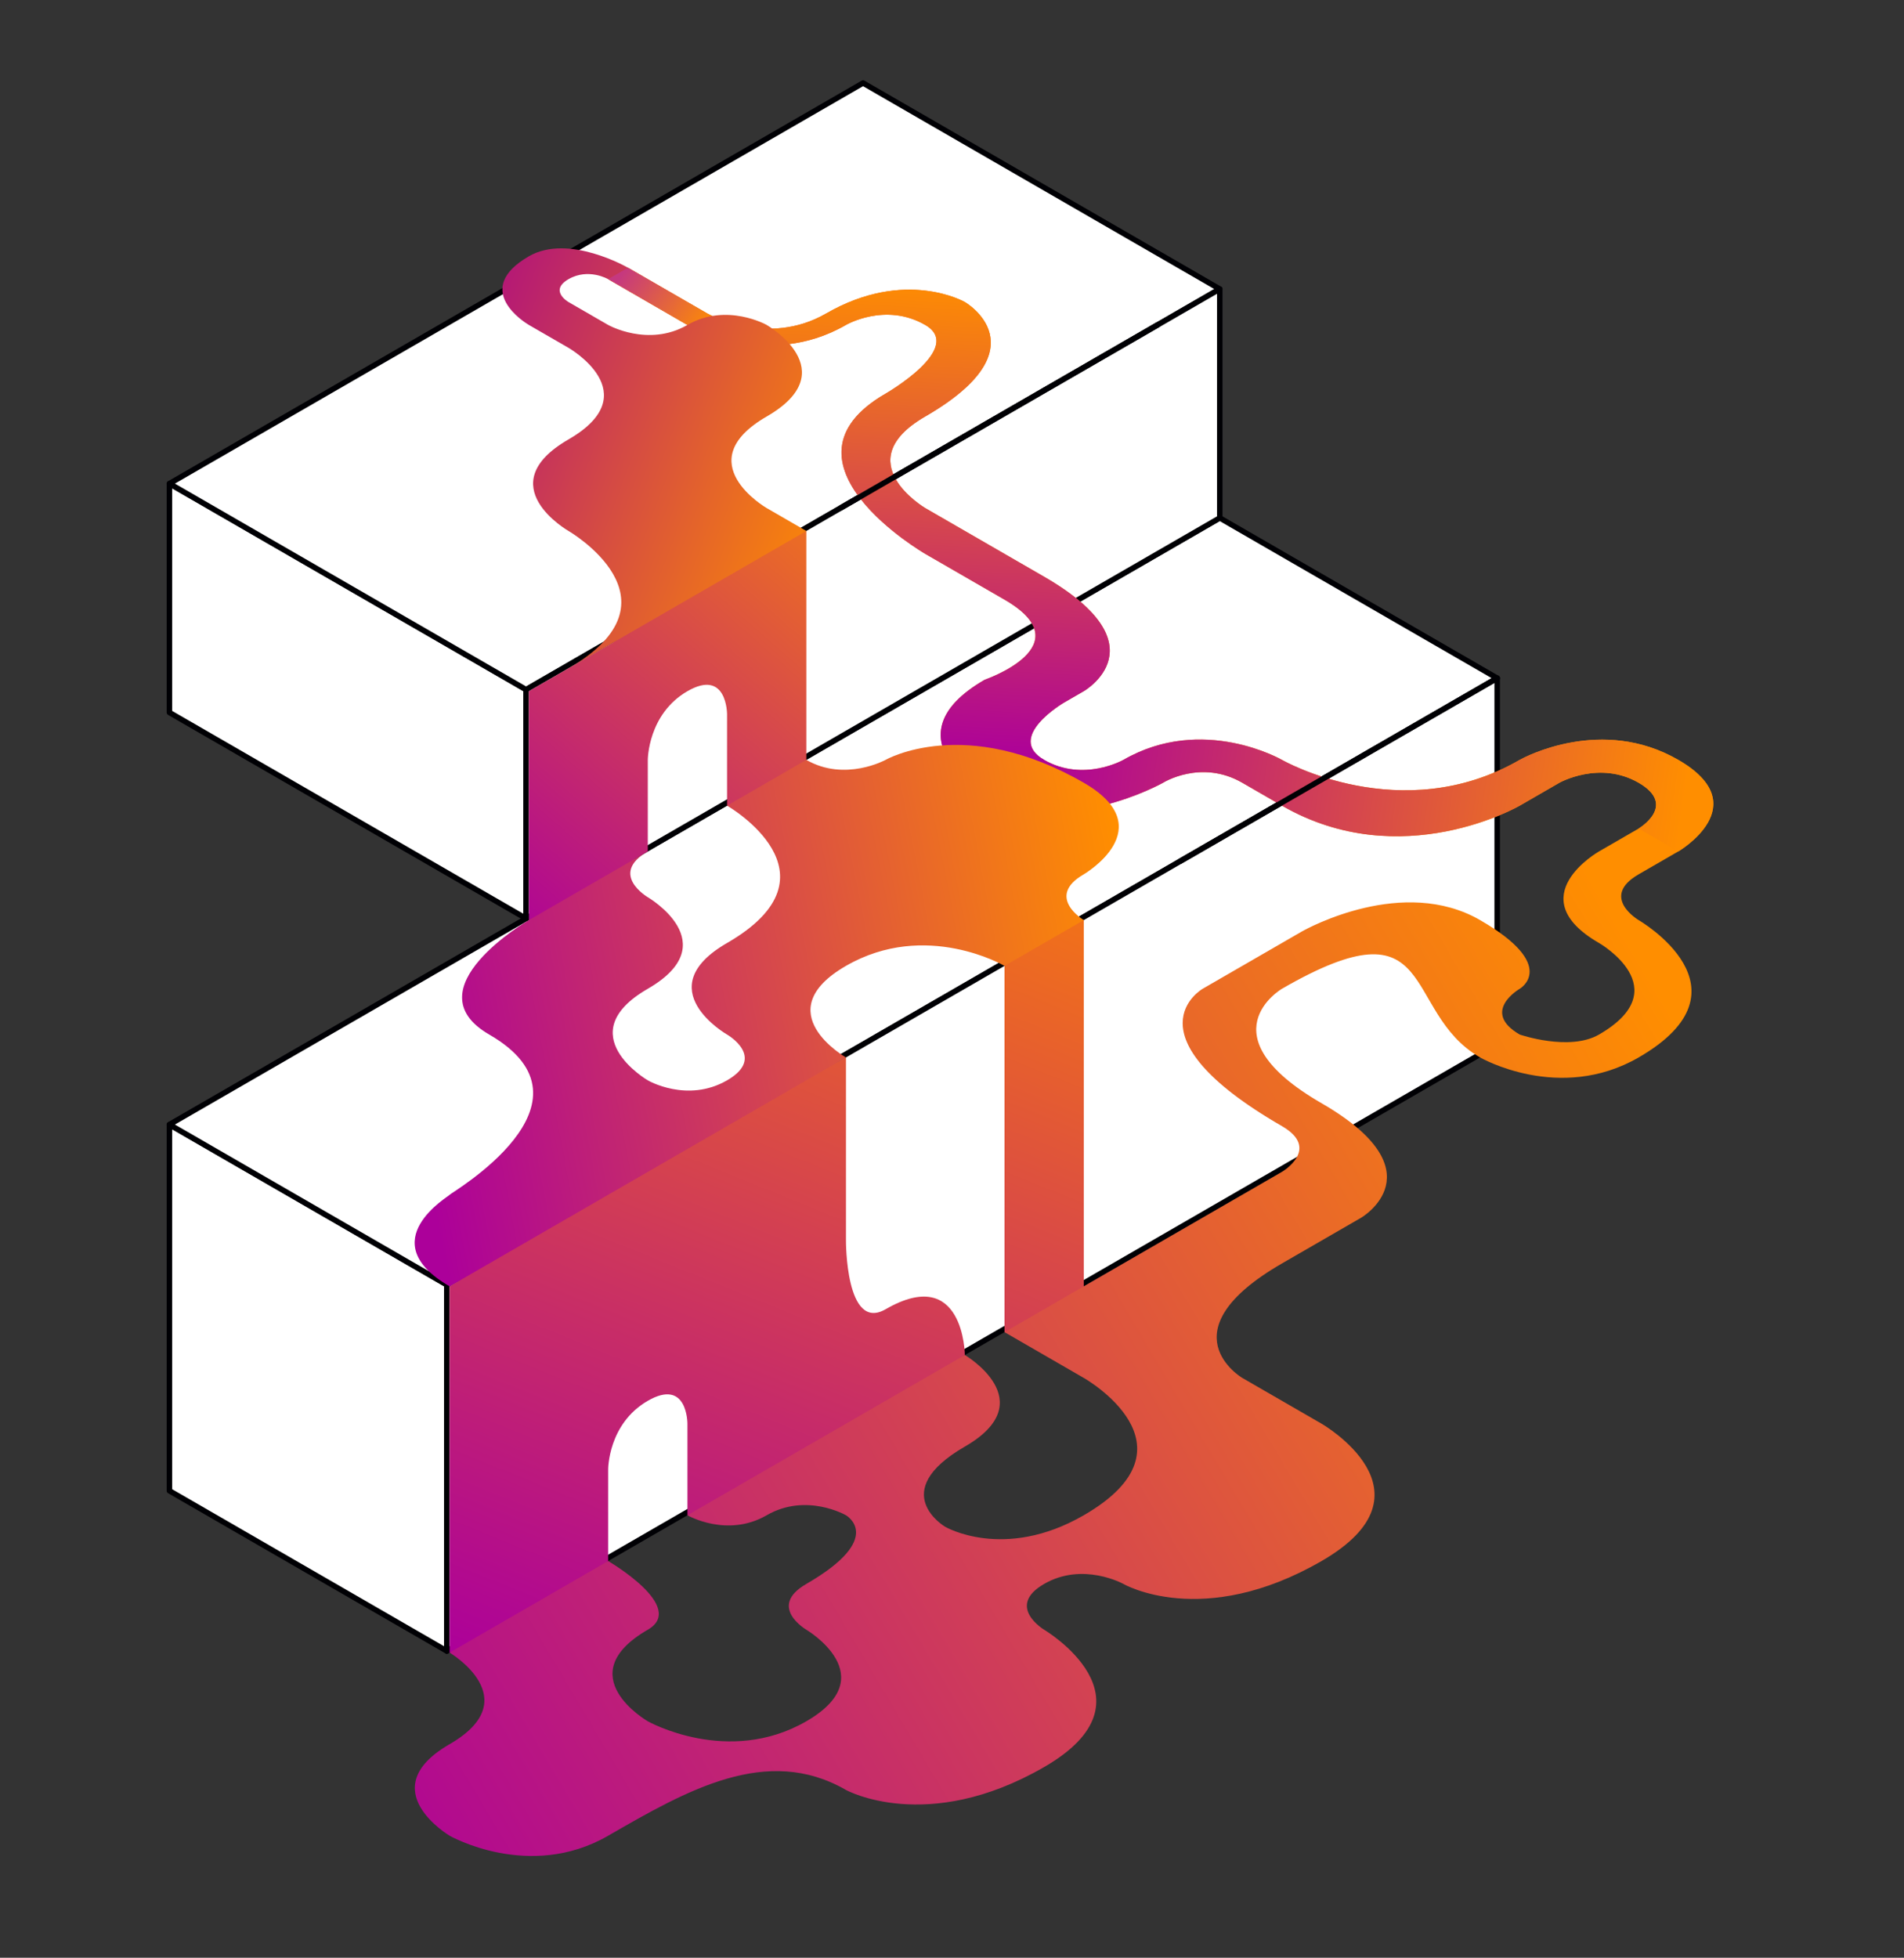 <?xml version="1.0" encoding="UTF-8" standalone="no"?><!DOCTYPE svg PUBLIC "-//W3C//DTD SVG 1.1//EN" "http://www.w3.org/Graphics/SVG/1.1/DTD/svg11.dtd"><svg width="100%" height="100%" viewBox="0 0 1041 1070" version="1.1" xmlns="http://www.w3.org/2000/svg" xmlns:xlink="http://www.w3.org/1999/xlink" xml:space="preserve" xmlns:serif="http://www.serif.com/" style="fill-rule:evenodd;clip-rule:evenodd;stroke-linecap:round;stroke-linejoin:round;stroke-miterlimit:1.5;"><rect x="0" y="0" width="1041" height="1070" fill="#333333" stroke="none"/><rect id="Artboard1" x="0" y="0" width="1040.56" height="1069.27" style="fill:none;"/><path d="M244.322,702.202l-151.687,-87.577l0,200.176l151.687,87.577l0,-200.176Z" style="fill:#fff;stroke:#000004;stroke-width:3px;"/><path d="M287.662,376.916l-195.027,-112.599l0,125.11l195.027,112.599l0,-125.11Z" style="fill:#fff;stroke:#000004;stroke-width:3px;"/><path d="M92.635,614.625l574.256,-331.547l151.688,87.577l-574.257,331.547l-151.687,-87.577Z" style="fill:#fff;stroke:#000004;stroke-width:3px;"/><path d="M92.635,264.317l379.229,-218.948l195.027,112.599l-379.229,218.948l-195.027,-112.599Z" style="fill:#fff;stroke:#000004;stroke-width:3px;"/><path d="M818.579,370.655l0,200.176l-574.257,331.547l0,-200.176l574.257,-331.547Z" style="fill:#fff;stroke:#000004;stroke-width:3px;"/><path d="M666.891,157.968l0,125.11l-379.229,218.948l0,-125.11l379.229,-218.948Z" style="fill:#fff;stroke:#000004;stroke-width:3px;"/><path d="M440.855,290.198l-39.054,16.68l-67.238,44.687l-45.396,26.21l0,125.11l24.586,-8.672l33.41,-24.812l7.014,-4.049l0,-50.044c0,0 0.005,-25.026 21.669,-37.533c21.664,-12.508 21.67,12.511 21.67,12.511l0,50.044l29.234,-9.823l14.105,-15.199l0,-125.11Z" style="fill:url(#_Linear1);"/><path d="M332.507,853.193l-34.111,31.339l-52.568,18.705l0,-200.176c41.094,-23.726 66.521,-65.784 107.614,-89.51c31.139,-17.978 77.944,-17.622 109.083,-35.6l0,100.088c0,0 -0.249,50.187 21.67,37.533c42.856,-24.743 43.338,24.943 43.339,25.022l-53.086,47.32l-98.602,40.257l0,-12.511l0,-37.533c0,0 0.14,-25.103 -21.669,-12.511c-21.81,12.591 -21.67,37.533 -21.67,37.533l0,50.044Zm216.697,-133.857l0,-191.429l9.347,-31.144l33.992,6.122l0,200.176l-9.484,19.558l-33.855,5.464l0,-8.747Z" style="fill:url(#_Linear2);"/><path d="M700.922,440.336l-0.03,-0.006l-21.67,-12.511c-22.586,-13.04 -43.34,0 -43.34,0c0,0 -54.795,30.918 -97.513,6.255c0,0 -54.114,-31.312 0,-62.555c0.137,-0.079 54.383,-18.646 10.835,-43.788c-43.548,-25.143 -43.34,-25.022 -43.34,-25.022c0,0 -86.531,-50.13 -21.669,-87.577c0,0 43.48,-24.941 21.669,-37.533c-21.81,-12.593 -43.339,0 -43.339,0c-43.311,25.005 -86.679,0 -86.679,0l-43.339,-25.022l10.835,-6.256l43.339,25.022c0,0 32.683,18.664 65.009,0c43.381,-25.046 75.844,-6.255 75.844,-6.255c0,0 43.417,24.977 -21.67,62.555c-42.914,24.776 0,50.044 0,50.044l65.009,37.533c65.179,37.631 21.67,62.555 21.67,62.555l-10.835,6.255c0,0 -32.314,18.876 -10.835,31.278c21.48,12.401 43.34,0 43.34,0c43.314,-25.008 86.679,0 86.679,0c0,0 65.241,37.398 130.018,0l0.126,-0.071c2.596,-1.436 44.795,-24.038 86.552,0.071c43.105,24.886 0,50.044 0,50.044l-21.669,12.511c-21.461,12.391 0,25.022 0,25.022c0,0 64.995,37.541 0,75.066c-43.374,25.041 -86.679,0 -86.679,0c-43.526,-25.13 -21.804,-87.499 -108.348,-37.533c0,0 -43.098,25.161 21.669,62.555c64.768,37.393 21.67,62.555 21.67,62.555l-43.339,25.022c-64.581,37.285 -21.761,62.501 -21.67,62.555l43.339,25.022c0,0 65.159,37.446 0,75.066c-65.159,37.619 -108.348,12.511 -108.348,12.511c0,0 -22.111,-12.257 -43.34,0c-21.228,12.256 0,25.022 0,25.022c0,0 64.133,38.039 0,75.066c-64.132,37.026 -108.348,12.511 -108.348,12.511c-43.16,-24.919 -86.907,0.132 -130.018,25.022c-43.111,24.89 -86.679,0 -86.679,0c0,0 -42.452,-25.144 -0.497,-49.755l0.995,-0.579c41.954,-24.61 -0.498,-49.754 -0.498,-49.754l86.679,-50.044c0,0 43.226,25.087 21.67,37.533c-43.411,25.063 0,50.044 0,50.044c0,0 43.856,24.723 86.678,0c42.823,-24.724 0,-50.044 0,-50.044c0,0 -21.522,-12.596 0,-25.022c43.6,-25.173 21.67,-37.533 21.67,-37.533c0,0 -21.647,-12.525 -43.339,0c-21.663,12.506 -43.279,0.035 -43.34,0l151.688,-87.577c0,0 42.991,25.223 0,50.044c-42.991,24.82 -10.835,43.788 -10.835,43.788c0,0 32.18,18.954 75.844,-6.255c65.712,-37.939 0,-75.066 0,-75.066l-43.339,-25.022l151.688,-87.577c0,0 21.47,-12.627 0,-25.022c-86.925,-50.186 -43.34,-75.066 -43.34,-75.066l54.174,-31.278l0.157,-0.089c3.221,-1.809 55.418,-30.38 97.357,-6.166c43.291,24.994 21.67,37.533 21.67,37.533c0,0 -21.642,12.484 0,25.022c0,0 27.127,9.359 43.339,0c43.539,-25.137 0,-50.044 0,-50.044c-43.712,-25.238 0,-50.044 0,-50.044l21.67,-12.511c0,0 21.432,-12.648 0,-25.022c-21.433,-12.374 -43.34,0 -43.34,0l-21.669,12.511c0,0 -64.79,37.659 -129.979,0.022l-0.009,-0.016Z" style="fill:url(#_Linear3);"/><path d="M700.922,440.336l-0.03,-0.006l-21.67,-12.511c-22.586,-13.04 -43.34,0 -43.34,0c0,0 -54.795,30.918 -97.513,6.255c0,0 11.025,-31.168 32.504,-18.766c21.48,12.401 43.34,0 43.34,0c43.314,-25.008 86.679,0 86.679,0c0,0 65.241,37.398 130.018,0l0.126,-0.071c2.596,-1.436 44.795,-24.038 86.552,0.071c43.105,24.886 0,50.044 0,50.044l-21.669,-12.511c0,0 21.432,-12.648 0,-25.022c-21.433,-12.374 -43.34,0 -43.34,0l-21.669,12.511c0,0 -64.79,37.659 -129.979,0.022l-0.009,-0.016Z" style="fill:url(#_Linear4);"/><path d="M570.873,415.308l-32.504,18.766c0,0 -54.114,-31.312 0,-62.555c0.137,-0.079 54.383,-18.646 10.835,-43.788c-43.548,-25.143 -43.34,-25.022 -43.34,-25.022c0,0 -86.531,-50.13 -21.669,-87.577c0,0 43.48,-24.941 21.669,-37.533c-21.81,-12.593 -43.339,0 -43.339,0c-43.311,25.005 -86.679,0 -86.679,0l-43.339,-25.022l10.835,-6.256l43.339,25.022c0,0 32.683,18.664 65.009,0c43.381,-25.046 75.844,-6.255 75.844,-6.255c0,0 43.417,24.977 -21.67,62.555c-42.914,24.776 0,50.044 0,50.044l65.009,37.533c65.179,37.631 21.67,62.555 21.67,62.555l-10.835,6.255c0,0 -32.314,18.876 -10.835,31.278Z" style="fill:url(#_Linear5);"/><path d="M397.516,440.33c0,0 65.221,37.41 0,75.066c-43.486,25.106 0,50.044 0,50.044c0,0 21.799,12.436 0,25.022c-21.8,12.586 -43.339,0 -43.339,0c0,0 -43.131,-25.143 0,-50.044c43.13,-24.902 0,-50.044 0,-50.044c0,0 -21.512,-12.603 0,-25.022l-43.34,25.022l-21.67,12.511c0,0 -64.903,37.594 -21.669,62.555c64.593,37.292 -21.772,86.972 -21.67,87.577c0.102,0.604 -43.063,25.181 0,50.044l216.697,-125.11c0,0 -43.644,-24.847 0,-50.044c43.644,-25.198 86.679,0 86.679,0l43.339,-25.022c0,0 -21.266,-12.745 0,-25.022c0,0 43.084,-25.17 0,-50.044c-64.994,-37.525 -108.348,-12.511 -108.348,-12.511c0,0 -22.226,12.19 -43.34,0c-20.462,11.814 -43.339,25.022 -43.339,25.022Z" style="fill:url(#_Linear6);"/><path d="M375.846,177.599l-43.339,-25.022l4.074,-4.534l6.761,-1.722l43.339,25.022c0,0 0.957,0.547 2.706,1.359c-4.391,0.749 -8.977,2.262 -13.541,4.897Z" style="fill:url(#_Linear7);"/><path d="M289.075,177.544c-1.881,-1.115 -31.482,-19.249 0.092,-37.478c21.76,-12.563 54.175,6.255 54.175,6.255l-4.462,2.576l-6.373,3.68c0,0 -10.789,-6.282 -21.67,0c-10.881,6.282 0,12.511 0,12.511l21.67,12.511c0,0 21.909,12.372 43.339,0c21.431,-12.373 43.34,0 43.34,0c0,0 43.345,25.018 0,50.044c-43.346,25.025 0,50.044 0,50.044l21.669,12.511l-130.018,75.066c0,0 -21.67,12.511 -21.67,12.511l21.67,-12.511c64.89,-37.465 0,-75.066 0,-75.066c0,0 -43.569,-24.889 0,-50.044c43.57,-25.155 0,-50.044 0,-50.044l-21.67,-12.511l-0.092,-0.055Z" style="fill:url(#_Linear8);"/><path d="M818.579,370.655l-173.358,100.088l173.358,-100.088Z" style="fill:none;stroke:#000004;stroke-width:3px;"/><path d="M633.044,177.51l-173.358,100.088l173.358,-100.088Z" style="fill:none;stroke:#000004;stroke-width:3px;"/><defs><linearGradient id="_Linear1" x1="0" y1="0" x2="1" y2="0" gradientUnits="userSpaceOnUse" gradientTransform="matrix(238.679,-268.779,598.551,531.52,273.322,512.033)"><stop offset="0" style="stop-color:#ac009a;stop-opacity:1"/><stop offset="1" style="stop-color:#ff8e00;stop-opacity:1"/></linearGradient><linearGradient id="_Linear2" x1="0" y1="0" x2="1" y2="0" gradientUnits="userSpaceOnUse" gradientTransform="matrix(231.448,-554.742,540.78,225.623,245.828,903.237)"><stop offset="0" style="stop-color:#ac009a;stop-opacity:1"/><stop offset="1" style="stop-color:#ff8700;stop-opacity:1"/></linearGradient><linearGradient id="_Linear3" x1="0" y1="0" x2="1" y2="0" gradientUnits="userSpaceOnUse" gradientTransform="matrix(-736.769,437.885,-426.864,-718.226,928.423,584.206)"><stop offset="0" style="stop-color:#ff8e00;stop-opacity:1"/><stop offset="1" style="stop-color:#ac009a;stop-opacity:1"/></linearGradient><linearGradient id="_Linear4" x1="0" y1="0" x2="1" y2="0" gradientUnits="userSpaceOnUse" gradientTransform="matrix(352.132,52.354,-52.354,352.132,565.456,412.998)"><stop offset="0" style="stop-color:#ac009a;stop-opacity:1"/><stop offset="1" style="stop-color:#ff8e00;stop-opacity:1"/></linearGradient><linearGradient id="_Linear5" x1="0" y1="0" x2="1" y2="0" gradientUnits="userSpaceOnUse" gradientTransform="matrix(-14.463,261.299,-261.299,-14.463,583.432,155.107)"><stop offset="0" style="stop-color:#ff8e00;stop-opacity:1"/><stop offset="1" style="stop-color:#ac009a;stop-opacity:1"/></linearGradient><linearGradient id="_Linear6" x1="0" y1="0" x2="1" y2="0" gradientUnits="userSpaceOnUse" gradientTransform="matrix(-397.156,79.166,-84.775,-425.294,611.692,466.807)"><stop offset="0" style="stop-color:#ff8e00;stop-opacity:1"/><stop offset="1" style="stop-color:#ac009a;stop-opacity:1"/></linearGradient><linearGradient id="_Linear7" x1="0" y1="0" x2="1" y2="0" gradientUnits="userSpaceOnUse" gradientTransform="matrix(-47.567,-32.351,32.351,-47.567,389.387,179.059)"><stop offset="0" style="stop-color:#ff8e00;stop-opacity:1"/><stop offset="1" style="stop-color:#c5387f;stop-opacity:1"/></linearGradient><linearGradient id="_Linear8" x1="0" y1="0" x2="1" y2="0" gradientUnits="userSpaceOnUse" gradientTransform="matrix(259.603,98.994,-220.453,578.116,210.033,185.754)"><stop offset="0" style="stop-color:#a5008e;stop-opacity:1"/><stop offset="1" style="stop-color:#ff8e00;stop-opacity:1"/></linearGradient></defs></svg>